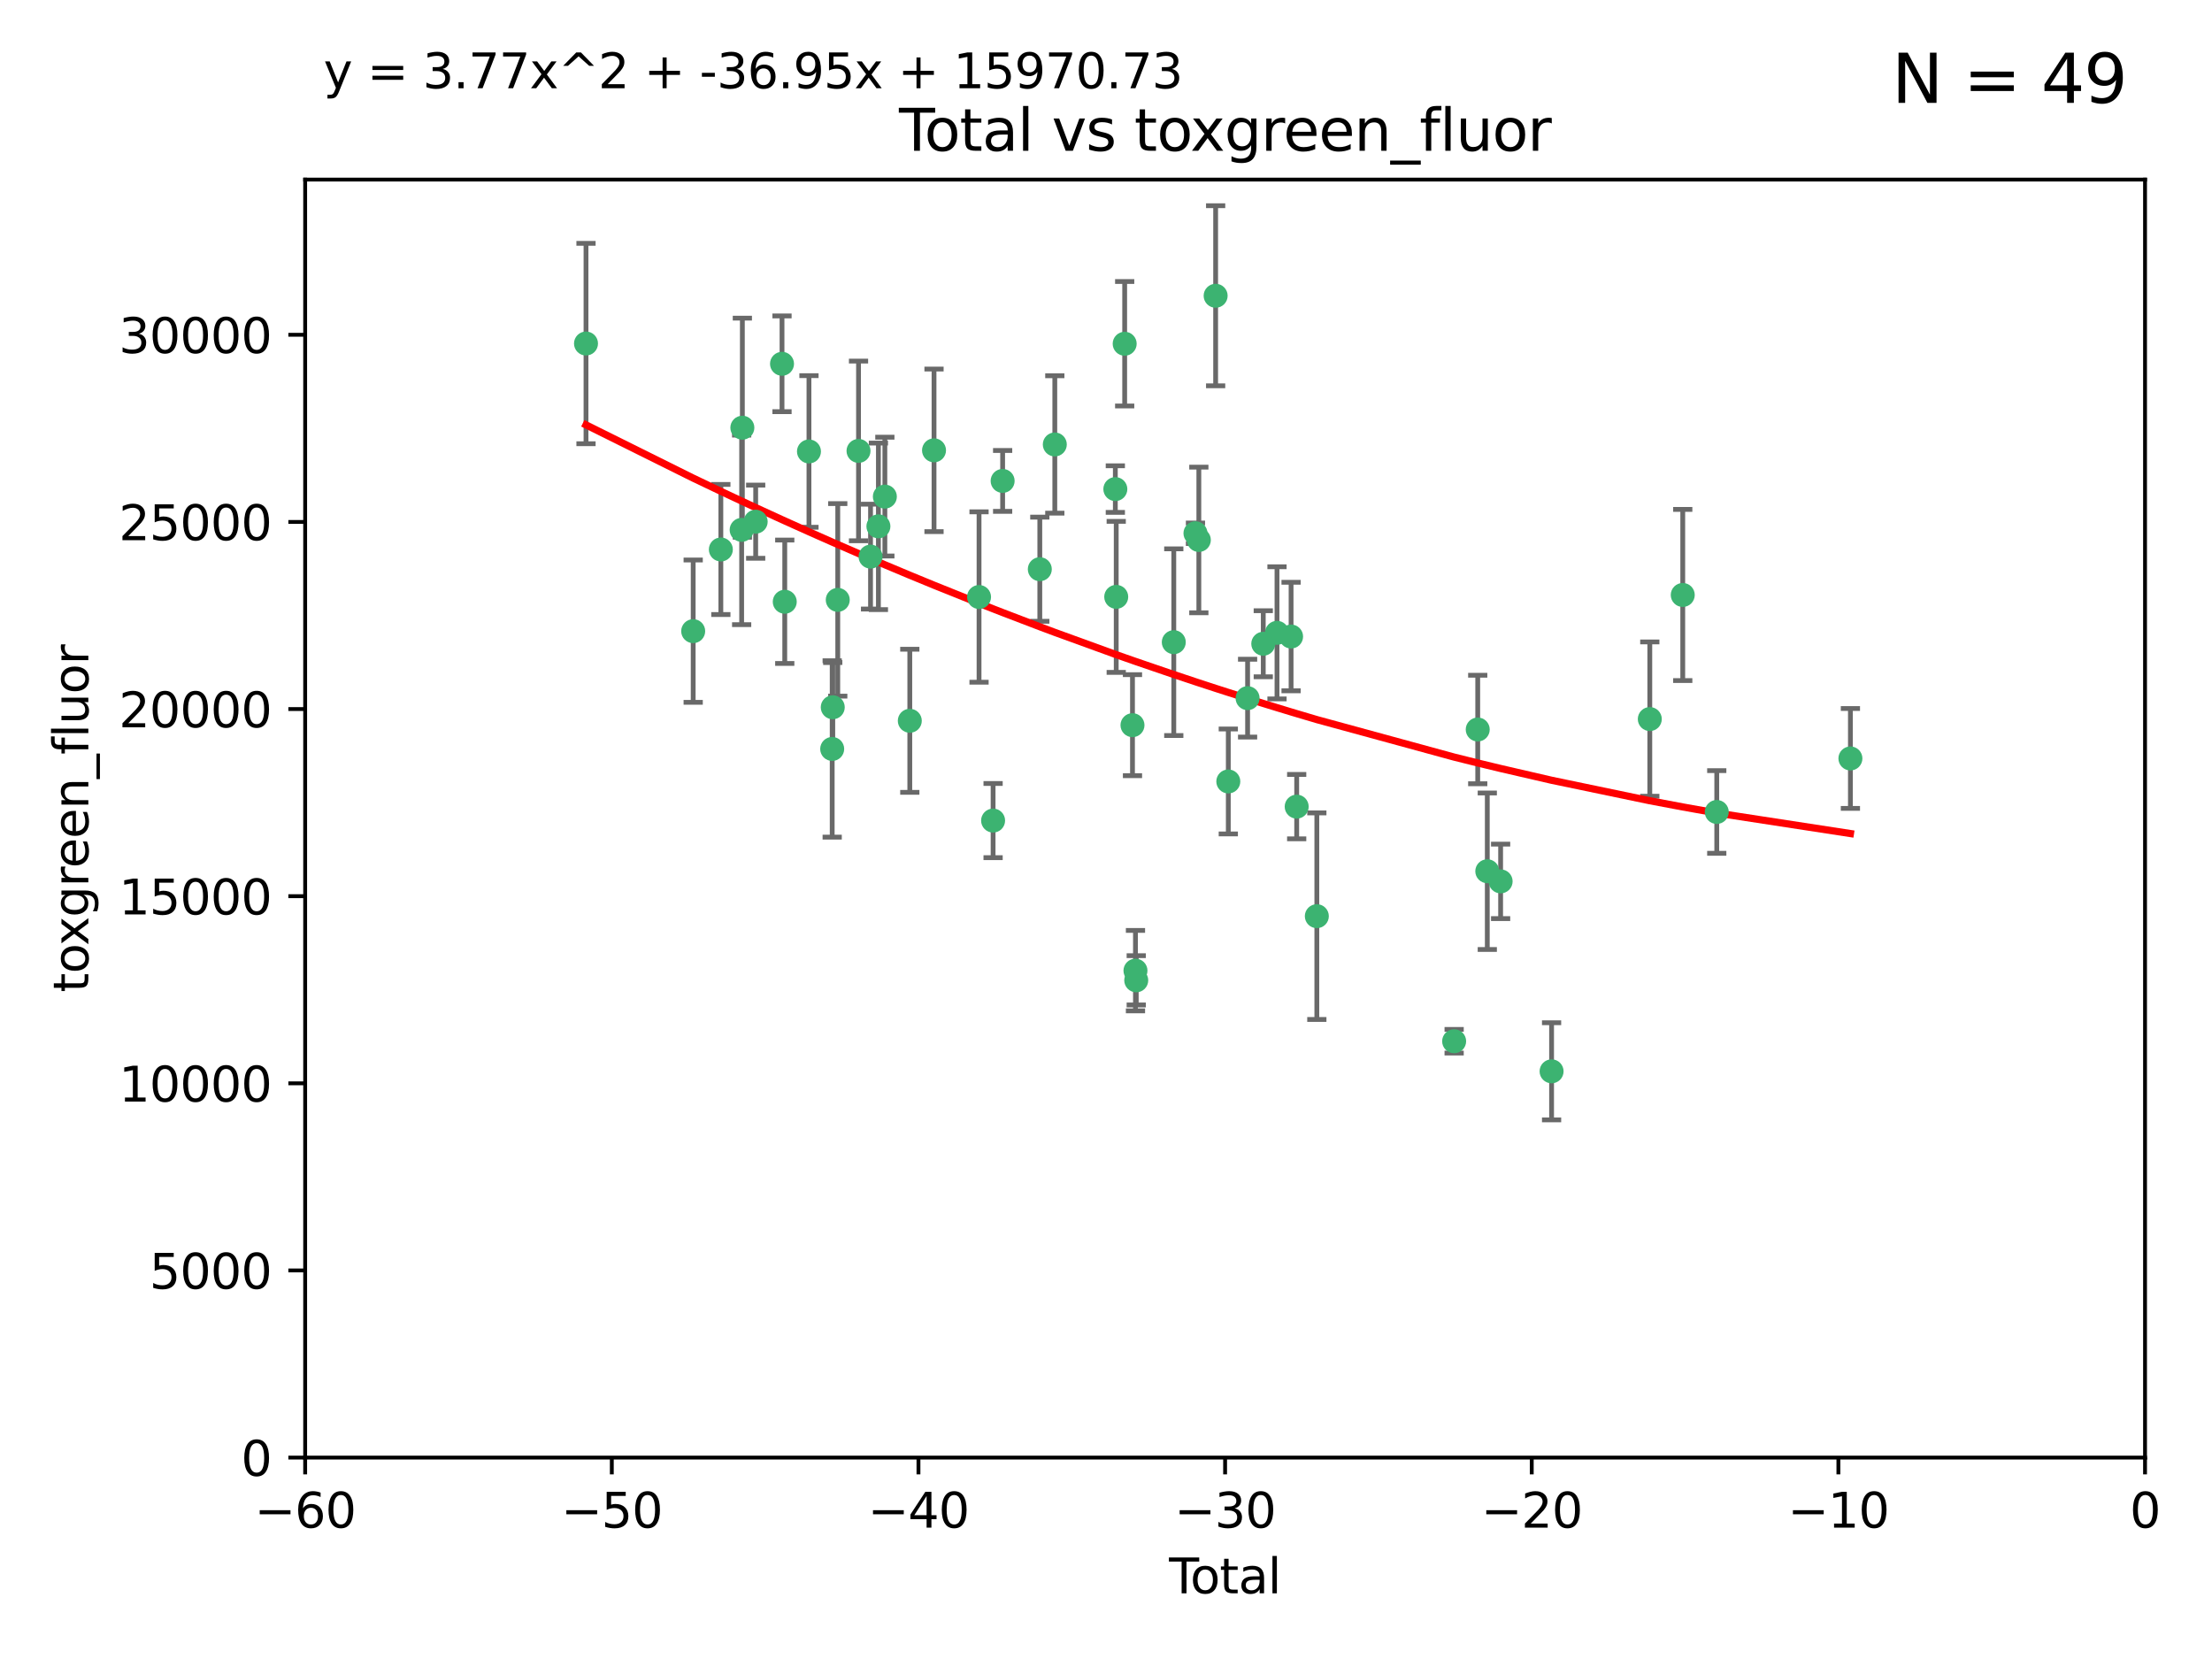 <?xml version="1.0" encoding="utf-8" standalone="no"?>
<!DOCTYPE svg PUBLIC "-//W3C//DTD SVG 1.1//EN"
  "http://www.w3.org/Graphics/SVG/1.1/DTD/svg11.dtd">
<svg xmlns:xlink="http://www.w3.org/1999/xlink" width="460.8pt" height="345.6pt" viewBox="0 0 460.8 345.6" xmlns="http://www.w3.org/2000/svg" version="1.1">
 <defs>
  <style type="text/css">*{stroke-linejoin: round; stroke-linecap: butt}</style>
 </defs>
 <g id="figure_1">
  <g id="patch_1">
   <path d="M 0 345.6 
L 460.8 345.6 
L 460.8 0 
L 0 0 
z
" style="fill: #ffffff"/>
  </g>
  <g id="axes_1">
   <g id="patch_2">
    <path d="M 63.571 303.64 
L 446.85 303.64 
L 446.85 37.411 
L 63.571 37.411 
z
" style="fill: #ffffff"/>
   </g>
   <g id="PathCollection_1">
    <defs>
     <path id="m8ddc0176e5" d="M 0 1.118 
C 0.297 1.118 0.581 1 0.791 0.791 
C 1 0.581 1.118 0.297 1.118 0 
C 1.118 -0.297 1 -0.581 0.791 -0.791 
C 0.581 -1 0.297 -1.118 0 -1.118 
C -0.297 -1.118 -0.581 -1 -0.791 -0.791 
C -1 -0.581 -1.118 -0.297 -1.118 0 
C -1.118 0.297 -1 0.581 -0.791 0.791 
C -0.581 1 -0.297 1.118 0 1.118 
z
" style="stroke: #3cb371"/>
    </defs>
    <g clip-path="url(#p7d14b848dc)">
     <use xlink:href="#m8ddc0176e5" x="122.075" y="71.562" style="fill: #3cb371; stroke: #3cb371"/>
     <use xlink:href="#m8ddc0176e5" x="144.404" y="131.48" style="fill: #3cb371; stroke: #3cb371"/>
     <use xlink:href="#m8ddc0176e5" x="150.166" y="114.467" style="fill: #3cb371; stroke: #3cb371"/>
     <use xlink:href="#m8ddc0176e5" x="154.499" y="110.38" style="fill: #3cb371; stroke: #3cb371"/>
     <use xlink:href="#m8ddc0176e5" x="154.646" y="89.097" style="fill: #3cb371; stroke: #3cb371"/>
     <use xlink:href="#m8ddc0176e5" x="157.422" y="108.676" style="fill: #3cb371; stroke: #3cb371"/>
     <use xlink:href="#m8ddc0176e5" x="162.908" y="75.786" style="fill: #3cb371; stroke: #3cb371"/>
     <use xlink:href="#m8ddc0176e5" x="163.479" y="125.356" style="fill: #3cb371; stroke: #3cb371"/>
     <use xlink:href="#m8ddc0176e5" x="168.522" y="94.046" style="fill: #3cb371; stroke: #3cb371"/>
     <use xlink:href="#m8ddc0176e5" x="173.36" y="156.019" style="fill: #3cb371; stroke: #3cb371"/>
     <use xlink:href="#m8ddc0176e5" x="173.478" y="147.335" style="fill: #3cb371; stroke: #3cb371"/>
     <use xlink:href="#m8ddc0176e5" x="174.52" y="124.965" style="fill: #3cb371; stroke: #3cb371"/>
     <use xlink:href="#m8ddc0176e5" x="178.846" y="93.933" style="fill: #3cb371; stroke: #3cb371"/>
     <use xlink:href="#m8ddc0176e5" x="181.35" y="115.953" style="fill: #3cb371; stroke: #3cb371"/>
     <use xlink:href="#m8ddc0176e5" x="182.989" y="109.646" style="fill: #3cb371; stroke: #3cb371"/>
     <use xlink:href="#m8ddc0176e5" x="184.332" y="103.453" style="fill: #3cb371; stroke: #3cb371"/>
     <use xlink:href="#m8ddc0176e5" x="189.528" y="150.153" style="fill: #3cb371; stroke: #3cb371"/>
     <use xlink:href="#m8ddc0176e5" x="194.574" y="93.812" style="fill: #3cb371; stroke: #3cb371"/>
     <use xlink:href="#m8ddc0176e5" x="203.952" y="124.367" style="fill: #3cb371; stroke: #3cb371"/>
     <use xlink:href="#m8ddc0176e5" x="206.88" y="170.94" style="fill: #3cb371; stroke: #3cb371"/>
     <use xlink:href="#m8ddc0176e5" x="208.867" y="100.184" style="fill: #3cb371; stroke: #3cb371"/>
     <use xlink:href="#m8ddc0176e5" x="216.611" y="118.577" style="fill: #3cb371; stroke: #3cb371"/>
     <use xlink:href="#m8ddc0176e5" x="219.736" y="92.588" style="fill: #3cb371; stroke: #3cb371"/>
     <use xlink:href="#m8ddc0176e5" x="232.345" y="101.886" style="fill: #3cb371; stroke: #3cb371"/>
     <use xlink:href="#m8ddc0176e5" x="232.53" y="124.337" style="fill: #3cb371; stroke: #3cb371"/>
     <use xlink:href="#m8ddc0176e5" x="234.291" y="71.61" style="fill: #3cb371; stroke: #3cb371"/>
     <use xlink:href="#m8ddc0176e5" x="235.917" y="151.067" style="fill: #3cb371; stroke: #3cb371"/>
     <use xlink:href="#m8ddc0176e5" x="236.539" y="202.203" style="fill: #3cb371; stroke: #3cb371"/>
     <use xlink:href="#m8ddc0176e5" x="236.699" y="204.22" style="fill: #3cb371; stroke: #3cb371"/>
     <use xlink:href="#m8ddc0176e5" x="244.521" y="133.776" style="fill: #3cb371; stroke: #3cb371"/>
     <use xlink:href="#m8ddc0176e5" x="249.037" y="111.087" style="fill: #3cb371; stroke: #3cb371"/>
     <use xlink:href="#m8ddc0176e5" x="249.741" y="112.487" style="fill: #3cb371; stroke: #3cb371"/>
     <use xlink:href="#m8ddc0176e5" x="253.24" y="61.614" style="fill: #3cb371; stroke: #3cb371"/>
     <use xlink:href="#m8ddc0176e5" x="255.878" y="162.792" style="fill: #3cb371; stroke: #3cb371"/>
     <use xlink:href="#m8ddc0176e5" x="259.897" y="145.439" style="fill: #3cb371; stroke: #3cb371"/>
     <use xlink:href="#m8ddc0176e5" x="263.163" y="134.104" style="fill: #3cb371; stroke: #3cb371"/>
     <use xlink:href="#m8ddc0176e5" x="266.022" y="131.829" style="fill: #3cb371; stroke: #3cb371"/>
     <use xlink:href="#m8ddc0176e5" x="268.956" y="132.603" style="fill: #3cb371; stroke: #3cb371"/>
     <use xlink:href="#m8ddc0176e5" x="270.123" y="168.036" style="fill: #3cb371; stroke: #3cb371"/>
     <use xlink:href="#m8ddc0176e5" x="274.32" y="190.856" style="fill: #3cb371; stroke: #3cb371"/>
     <use xlink:href="#m8ddc0176e5" x="302.924" y="216.908" style="fill: #3cb371; stroke: #3cb371"/>
     <use xlink:href="#m8ddc0176e5" x="307.838" y="151.97" style="fill: #3cb371; stroke: #3cb371"/>
     <use xlink:href="#m8ddc0176e5" x="309.83" y="181.494" style="fill: #3cb371; stroke: #3cb371"/>
     <use xlink:href="#m8ddc0176e5" x="312.607" y="183.606" style="fill: #3cb371; stroke: #3cb371"/>
     <use xlink:href="#m8ddc0176e5" x="323.223" y="223.176" style="fill: #3cb371; stroke: #3cb371"/>
     <use xlink:href="#m8ddc0176e5" x="343.683" y="149.795" style="fill: #3cb371; stroke: #3cb371"/>
     <use xlink:href="#m8ddc0176e5" x="350.548" y="123.943" style="fill: #3cb371; stroke: #3cb371"/>
     <use xlink:href="#m8ddc0176e5" x="357.632" y="169.147" style="fill: #3cb371; stroke: #3cb371"/>
     <use xlink:href="#m8ddc0176e5" x="385.474" y="157.999" style="fill: #3cb371; stroke: #3cb371"/>
    </g>
   </g>
   <g id="matplotlib.axis_1">
    <g id="xtick_1">
     <g id="line2d_1">
      <defs>
       <path id="m83ed5ca1db" d="M 0 0 
L 0 3.5 
" style="stroke: #000000; stroke-width: 0.8"/>
      </defs>
      <g>
       <use xlink:href="#m83ed5ca1db" x="63.571" y="303.64" style="stroke: #000000; stroke-width: 0.8"/>
      </g>
     </g>
     <g id="text_1">
      <!-- −60 -->
      <g transform="translate(53.019 318.238)scale(0.1 -0.1)">
       <defs>
        <path id="DejaVuSans-2212" d="M 678 2272 
L 4684 2272 
L 4684 1741 
L 678 1741 
L 678 2272 
z
" transform="scale(0.016)"/>
        <path id="DejaVuSans-36" d="M 2113 2584 
Q 1688 2584 1439 2293 
Q 1191 2003 1191 1497 
Q 1191 994 1439 701 
Q 1688 409 2113 409 
Q 2538 409 2786 701 
Q 3034 994 3034 1497 
Q 3034 2003 2786 2293 
Q 2538 2584 2113 2584 
z
M 3366 4563 
L 3366 3988 
Q 3128 4100 2886 4159 
Q 2644 4219 2406 4219 
Q 1781 4219 1451 3797 
Q 1122 3375 1075 2522 
Q 1259 2794 1537 2939 
Q 1816 3084 2150 3084 
Q 2853 3084 3261 2657 
Q 3669 2231 3669 1497 
Q 3669 778 3244 343 
Q 2819 -91 2113 -91 
Q 1303 -91 875 529 
Q 447 1150 447 2328 
Q 447 3434 972 4092 
Q 1497 4750 2381 4750 
Q 2619 4750 2861 4703 
Q 3103 4656 3366 4563 
z
" transform="scale(0.016)"/>
        <path id="DejaVuSans-30" d="M 2034 4250 
Q 1547 4250 1301 3770 
Q 1056 3291 1056 2328 
Q 1056 1369 1301 889 
Q 1547 409 2034 409 
Q 2525 409 2770 889 
Q 3016 1369 3016 2328 
Q 3016 3291 2770 3770 
Q 2525 4250 2034 4250 
z
M 2034 4750 
Q 2819 4750 3233 4129 
Q 3647 3509 3647 2328 
Q 3647 1150 3233 529 
Q 2819 -91 2034 -91 
Q 1250 -91 836 529 
Q 422 1150 422 2328 
Q 422 3509 836 4129 
Q 1250 4750 2034 4750 
z
" transform="scale(0.016)"/>
       </defs>
       <use xlink:href="#DejaVuSans-2212"/>
       <use xlink:href="#DejaVuSans-36" x="83.789"/>
       <use xlink:href="#DejaVuSans-30" x="147.412"/>
      </g>
     </g>
    </g>
    <g id="xtick_2">
     <g id="line2d_2">
      <g>
       <use xlink:href="#m83ed5ca1db" x="127.451" y="303.64" style="stroke: #000000; stroke-width: 0.8"/>
      </g>
     </g>
     <g id="text_2">
      <!-- −50 -->
      <g transform="translate(116.899 318.238)scale(0.1 -0.1)">
       <defs>
        <path id="DejaVuSans-35" d="M 691 4666 
L 3169 4666 
L 3169 4134 
L 1269 4134 
L 1269 2991 
Q 1406 3038 1543 3061 
Q 1681 3084 1819 3084 
Q 2600 3084 3056 2656 
Q 3513 2228 3513 1497 
Q 3513 744 3044 326 
Q 2575 -91 1722 -91 
Q 1428 -91 1123 -41 
Q 819 9 494 109 
L 494 744 
Q 775 591 1075 516 
Q 1375 441 1709 441 
Q 2250 441 2565 725 
Q 2881 1009 2881 1497 
Q 2881 1984 2565 2268 
Q 2250 2553 1709 2553 
Q 1456 2553 1204 2497 
Q 953 2441 691 2322 
L 691 4666 
z
" transform="scale(0.016)"/>
       </defs>
       <use xlink:href="#DejaVuSans-2212"/>
       <use xlink:href="#DejaVuSans-35" x="83.789"/>
       <use xlink:href="#DejaVuSans-30" x="147.412"/>
      </g>
     </g>
    </g>
    <g id="xtick_3">
     <g id="line2d_3">
      <g>
       <use xlink:href="#m83ed5ca1db" x="191.331" y="303.64" style="stroke: #000000; stroke-width: 0.8"/>
      </g>
     </g>
     <g id="text_3">
      <!-- −40 -->
      <g transform="translate(180.778 318.238)scale(0.1 -0.1)">
       <defs>
        <path id="DejaVuSans-34" d="M 2419 4116 
L 825 1625 
L 2419 1625 
L 2419 4116 
z
M 2253 4666 
L 3047 4666 
L 3047 1625 
L 3713 1625 
L 3713 1100 
L 3047 1100 
L 3047 0 
L 2419 0 
L 2419 1100 
L 313 1100 
L 313 1709 
L 2253 4666 
z
" transform="scale(0.016)"/>
       </defs>
       <use xlink:href="#DejaVuSans-2212"/>
       <use xlink:href="#DejaVuSans-34" x="83.789"/>
       <use xlink:href="#DejaVuSans-30" x="147.412"/>
      </g>
     </g>
    </g>
    <g id="xtick_4">
     <g id="line2d_4">
      <g>
       <use xlink:href="#m83ed5ca1db" x="255.211" y="303.64" style="stroke: #000000; stroke-width: 0.8"/>
      </g>
     </g>
     <g id="text_4">
      <!-- −30 -->
      <g transform="translate(244.658 318.238)scale(0.1 -0.1)">
       <defs>
        <path id="DejaVuSans-33" d="M 2597 2516 
Q 3050 2419 3304 2112 
Q 3559 1806 3559 1356 
Q 3559 666 3084 287 
Q 2609 -91 1734 -91 
Q 1441 -91 1130 -33 
Q 819 25 488 141 
L 488 750 
Q 750 597 1062 519 
Q 1375 441 1716 441 
Q 2309 441 2620 675 
Q 2931 909 2931 1356 
Q 2931 1769 2642 2001 
Q 2353 2234 1838 2234 
L 1294 2234 
L 1294 2753 
L 1863 2753 
Q 2328 2753 2575 2939 
Q 2822 3125 2822 3475 
Q 2822 3834 2567 4026 
Q 2313 4219 1838 4219 
Q 1578 4219 1281 4162 
Q 984 4106 628 3988 
L 628 4550 
Q 988 4650 1302 4700 
Q 1616 4750 1894 4750 
Q 2613 4750 3031 4423 
Q 3450 4097 3450 3541 
Q 3450 3153 3228 2886 
Q 3006 2619 2597 2516 
z
" transform="scale(0.016)"/>
       </defs>
       <use xlink:href="#DejaVuSans-2212"/>
       <use xlink:href="#DejaVuSans-33" x="83.789"/>
       <use xlink:href="#DejaVuSans-30" x="147.412"/>
      </g>
     </g>
    </g>
    <g id="xtick_5">
     <g id="line2d_5">
      <g>
       <use xlink:href="#m83ed5ca1db" x="319.09" y="303.64" style="stroke: #000000; stroke-width: 0.8"/>
      </g>
     </g>
     <g id="text_5">
      <!-- −20 -->
      <g transform="translate(308.538 318.238)scale(0.1 -0.1)">
       <defs>
        <path id="DejaVuSans-32" d="M 1228 531 
L 3431 531 
L 3431 0 
L 469 0 
L 469 531 
Q 828 903 1448 1529 
Q 2069 2156 2228 2338 
Q 2531 2678 2651 2914 
Q 2772 3150 2772 3378 
Q 2772 3750 2511 3984 
Q 2250 4219 1831 4219 
Q 1534 4219 1204 4116 
Q 875 4013 500 3803 
L 500 4441 
Q 881 4594 1212 4672 
Q 1544 4750 1819 4750 
Q 2544 4750 2975 4387 
Q 3406 4025 3406 3419 
Q 3406 3131 3298 2873 
Q 3191 2616 2906 2266 
Q 2828 2175 2409 1742 
Q 1991 1309 1228 531 
z
" transform="scale(0.016)"/>
       </defs>
       <use xlink:href="#DejaVuSans-2212"/>
       <use xlink:href="#DejaVuSans-32" x="83.789"/>
       <use xlink:href="#DejaVuSans-30" x="147.412"/>
      </g>
     </g>
    </g>
    <g id="xtick_6">
     <g id="line2d_6">
      <g>
       <use xlink:href="#m83ed5ca1db" x="382.97" y="303.64" style="stroke: #000000; stroke-width: 0.8"/>
      </g>
     </g>
     <g id="text_6">
      <!-- −10 -->
      <g transform="translate(372.418 318.238)scale(0.1 -0.1)">
       <defs>
        <path id="DejaVuSans-31" d="M 794 531 
L 1825 531 
L 1825 4091 
L 703 3866 
L 703 4441 
L 1819 4666 
L 2450 4666 
L 2450 531 
L 3481 531 
L 3481 0 
L 794 0 
L 794 531 
z
" transform="scale(0.016)"/>
       </defs>
       <use xlink:href="#DejaVuSans-2212"/>
       <use xlink:href="#DejaVuSans-31" x="83.789"/>
       <use xlink:href="#DejaVuSans-30" x="147.412"/>
      </g>
     </g>
    </g>
    <g id="xtick_7">
     <g id="line2d_7">
      <g>
       <use xlink:href="#m83ed5ca1db" x="446.85" y="303.64" style="stroke: #000000; stroke-width: 0.8"/>
      </g>
     </g>
     <g id="text_7">
      <!-- 0 -->
      <g transform="translate(443.669 318.238)scale(0.1 -0.1)">
       <use xlink:href="#DejaVuSans-30"/>
      </g>
     </g>
    </g>
    <g id="text_8">
     <!-- Total -->
     <g transform="translate(243.534 331.917)scale(0.1 -0.1)">
      <defs>
       <path id="DejaVuSans-54" d="M -19 4666 
L 3928 4666 
L 3928 4134 
L 2272 4134 
L 2272 0 
L 1638 0 
L 1638 4134 
L -19 4134 
L -19 4666 
z
" transform="scale(0.016)"/>
       <path id="DejaVuSans-6f" d="M 1959 3097 
Q 1497 3097 1228 2736 
Q 959 2375 959 1747 
Q 959 1119 1226 758 
Q 1494 397 1959 397 
Q 2419 397 2687 759 
Q 2956 1122 2956 1747 
Q 2956 2369 2687 2733 
Q 2419 3097 1959 3097 
z
M 1959 3584 
Q 2709 3584 3137 3096 
Q 3566 2609 3566 1747 
Q 3566 888 3137 398 
Q 2709 -91 1959 -91 
Q 1206 -91 779 398 
Q 353 888 353 1747 
Q 353 2609 779 3096 
Q 1206 3584 1959 3584 
z
" transform="scale(0.016)"/>
       <path id="DejaVuSans-74" d="M 1172 4494 
L 1172 3500 
L 2356 3500 
L 2356 3053 
L 1172 3053 
L 1172 1153 
Q 1172 725 1289 603 
Q 1406 481 1766 481 
L 2356 481 
L 2356 0 
L 1766 0 
Q 1100 0 847 248 
Q 594 497 594 1153 
L 594 3053 
L 172 3053 
L 172 3500 
L 594 3500 
L 594 4494 
L 1172 4494 
z
" transform="scale(0.016)"/>
       <path id="DejaVuSans-61" d="M 2194 1759 
Q 1497 1759 1228 1600 
Q 959 1441 959 1056 
Q 959 750 1161 570 
Q 1363 391 1709 391 
Q 2188 391 2477 730 
Q 2766 1069 2766 1631 
L 2766 1759 
L 2194 1759 
z
M 3341 1997 
L 3341 0 
L 2766 0 
L 2766 531 
Q 2569 213 2275 61 
Q 1981 -91 1556 -91 
Q 1019 -91 701 211 
Q 384 513 384 1019 
Q 384 1609 779 1909 
Q 1175 2209 1959 2209 
L 2766 2209 
L 2766 2266 
Q 2766 2663 2505 2880 
Q 2244 3097 1772 3097 
Q 1472 3097 1187 3025 
Q 903 2953 641 2809 
L 641 3341 
Q 956 3463 1253 3523 
Q 1550 3584 1831 3584 
Q 2591 3584 2966 3190 
Q 3341 2797 3341 1997 
z
" transform="scale(0.016)"/>
       <path id="DejaVuSans-6c" d="M 603 4863 
L 1178 4863 
L 1178 0 
L 603 0 
L 603 4863 
z
" transform="scale(0.016)"/>
      </defs>
      <use xlink:href="#DejaVuSans-54"/>
      <use xlink:href="#DejaVuSans-6f" x="44.084"/>
      <use xlink:href="#DejaVuSans-74" x="105.266"/>
      <use xlink:href="#DejaVuSans-61" x="144.475"/>
      <use xlink:href="#DejaVuSans-6c" x="205.754"/>
     </g>
    </g>
   </g>
   <g id="matplotlib.axis_2">
    <g id="ytick_1">
     <g id="line2d_8">
      <defs>
       <path id="m9dd259b859" d="M 0 0 
L -3.5 0 
" style="stroke: #000000; stroke-width: 0.8"/>
      </defs>
      <g>
       <use xlink:href="#m9dd259b859" x="63.571" y="303.64" style="stroke: #000000; stroke-width: 0.8"/>
      </g>
     </g>
     <g id="text_9">
      <!-- 0 -->
      <g transform="translate(50.209 307.439)scale(0.1 -0.1)">
       <use xlink:href="#DejaVuSans-30"/>
      </g>
     </g>
    </g>
    <g id="ytick_2">
     <g id="line2d_9">
      <g>
       <use xlink:href="#m9dd259b859" x="63.571" y="264.657" style="stroke: #000000; stroke-width: 0.8"/>
      </g>
     </g>
     <g id="text_10">
      <!-- 5000 -->
      <g transform="translate(31.121 268.457)scale(0.1 -0.1)">
       <use xlink:href="#DejaVuSans-35"/>
       <use xlink:href="#DejaVuSans-30" x="63.623"/>
       <use xlink:href="#DejaVuSans-30" x="127.246"/>
       <use xlink:href="#DejaVuSans-30" x="190.869"/>
      </g>
     </g>
    </g>
    <g id="ytick_3">
     <g id="line2d_10">
      <g>
       <use xlink:href="#m9dd259b859" x="63.571" y="225.675" style="stroke: #000000; stroke-width: 0.8"/>
      </g>
     </g>
     <g id="text_11">
      <!-- 10000 -->
      <g transform="translate(24.759 229.474)scale(0.1 -0.1)">
       <use xlink:href="#DejaVuSans-31"/>
       <use xlink:href="#DejaVuSans-30" x="63.623"/>
       <use xlink:href="#DejaVuSans-30" x="127.246"/>
       <use xlink:href="#DejaVuSans-30" x="190.869"/>
       <use xlink:href="#DejaVuSans-30" x="254.492"/>
      </g>
     </g>
    </g>
    <g id="ytick_4">
     <g id="line2d_11">
      <g>
       <use xlink:href="#m9dd259b859" x="63.571" y="186.692" style="stroke: #000000; stroke-width: 0.8"/>
      </g>
     </g>
     <g id="text_12">
      <!-- 15000 -->
      <g transform="translate(24.759 190.492)scale(0.1 -0.1)">
       <use xlink:href="#DejaVuSans-31"/>
       <use xlink:href="#DejaVuSans-35" x="63.623"/>
       <use xlink:href="#DejaVuSans-30" x="127.246"/>
       <use xlink:href="#DejaVuSans-30" x="190.869"/>
       <use xlink:href="#DejaVuSans-30" x="254.492"/>
      </g>
     </g>
    </g>
    <g id="ytick_5">
     <g id="line2d_12">
      <g>
       <use xlink:href="#m9dd259b859" x="63.571" y="147.71" style="stroke: #000000; stroke-width: 0.8"/>
      </g>
     </g>
     <g id="text_13">
      <!-- 20000 -->
      <g transform="translate(24.759 151.509)scale(0.1 -0.1)">
       <use xlink:href="#DejaVuSans-32"/>
       <use xlink:href="#DejaVuSans-30" x="63.623"/>
       <use xlink:href="#DejaVuSans-30" x="127.246"/>
       <use xlink:href="#DejaVuSans-30" x="190.869"/>
       <use xlink:href="#DejaVuSans-30" x="254.492"/>
      </g>
     </g>
    </g>
    <g id="ytick_6">
     <g id="line2d_13">
      <g>
       <use xlink:href="#m9dd259b859" x="63.571" y="108.727" style="stroke: #000000; stroke-width: 0.8"/>
      </g>
     </g>
     <g id="text_14">
      <!-- 25000 -->
      <g transform="translate(24.759 112.527)scale(0.1 -0.1)">
       <use xlink:href="#DejaVuSans-32"/>
       <use xlink:href="#DejaVuSans-35" x="63.623"/>
       <use xlink:href="#DejaVuSans-30" x="127.246"/>
       <use xlink:href="#DejaVuSans-30" x="190.869"/>
       <use xlink:href="#DejaVuSans-30" x="254.492"/>
      </g>
     </g>
    </g>
    <g id="ytick_7">
     <g id="line2d_14">
      <g>
       <use xlink:href="#m9dd259b859" x="63.571" y="69.745" style="stroke: #000000; stroke-width: 0.8"/>
      </g>
     </g>
     <g id="text_15">
      <!-- 30000 -->
      <g transform="translate(24.759 73.544)scale(0.1 -0.1)">
       <use xlink:href="#DejaVuSans-33"/>
       <use xlink:href="#DejaVuSans-30" x="63.623"/>
       <use xlink:href="#DejaVuSans-30" x="127.246"/>
       <use xlink:href="#DejaVuSans-30" x="190.869"/>
       <use xlink:href="#DejaVuSans-30" x="254.492"/>
      </g>
     </g>
    </g>
    <g id="text_16">
     <!-- toxgreen_fluor -->
     <g transform="translate(18.401 206.72)rotate(-90)scale(0.1 -0.1)">
      <defs>
       <path id="DejaVuSans-78" d="M 3513 3500 
L 2247 1797 
L 3578 0 
L 2900 0 
L 1881 1375 
L 863 0 
L 184 0 
L 1544 1831 
L 300 3500 
L 978 3500 
L 1906 2253 
L 2834 3500 
L 3513 3500 
z
" transform="scale(0.016)"/>
       <path id="DejaVuSans-67" d="M 2906 1791 
Q 2906 2416 2648 2759 
Q 2391 3103 1925 3103 
Q 1463 3103 1205 2759 
Q 947 2416 947 1791 
Q 947 1169 1205 825 
Q 1463 481 1925 481 
Q 2391 481 2648 825 
Q 2906 1169 2906 1791 
z
M 3481 434 
Q 3481 -459 3084 -895 
Q 2688 -1331 1869 -1331 
Q 1566 -1331 1297 -1286 
Q 1028 -1241 775 -1147 
L 775 -588 
Q 1028 -725 1275 -790 
Q 1522 -856 1778 -856 
Q 2344 -856 2625 -561 
Q 2906 -266 2906 331 
L 2906 616 
Q 2728 306 2450 153 
Q 2172 0 1784 0 
Q 1141 0 747 490 
Q 353 981 353 1791 
Q 353 2603 747 3093 
Q 1141 3584 1784 3584 
Q 2172 3584 2450 3431 
Q 2728 3278 2906 2969 
L 2906 3500 
L 3481 3500 
L 3481 434 
z
" transform="scale(0.016)"/>
       <path id="DejaVuSans-72" d="M 2631 2963 
Q 2534 3019 2420 3045 
Q 2306 3072 2169 3072 
Q 1681 3072 1420 2755 
Q 1159 2438 1159 1844 
L 1159 0 
L 581 0 
L 581 3500 
L 1159 3500 
L 1159 2956 
Q 1341 3275 1631 3429 
Q 1922 3584 2338 3584 
Q 2397 3584 2469 3576 
Q 2541 3569 2628 3553 
L 2631 2963 
z
" transform="scale(0.016)"/>
       <path id="DejaVuSans-65" d="M 3597 1894 
L 3597 1613 
L 953 1613 
Q 991 1019 1311 708 
Q 1631 397 2203 397 
Q 2534 397 2845 478 
Q 3156 559 3463 722 
L 3463 178 
Q 3153 47 2828 -22 
Q 2503 -91 2169 -91 
Q 1331 -91 842 396 
Q 353 884 353 1716 
Q 353 2575 817 3079 
Q 1281 3584 2069 3584 
Q 2775 3584 3186 3129 
Q 3597 2675 3597 1894 
z
M 3022 2063 
Q 3016 2534 2758 2815 
Q 2500 3097 2075 3097 
Q 1594 3097 1305 2825 
Q 1016 2553 972 2059 
L 3022 2063 
z
" transform="scale(0.016)"/>
       <path id="DejaVuSans-6e" d="M 3513 2113 
L 3513 0 
L 2938 0 
L 2938 2094 
Q 2938 2591 2744 2837 
Q 2550 3084 2163 3084 
Q 1697 3084 1428 2787 
Q 1159 2491 1159 1978 
L 1159 0 
L 581 0 
L 581 3500 
L 1159 3500 
L 1159 2956 
Q 1366 3272 1645 3428 
Q 1925 3584 2291 3584 
Q 2894 3584 3203 3211 
Q 3513 2838 3513 2113 
z
" transform="scale(0.016)"/>
       <path id="DejaVuSans-5f" d="M 3263 -1063 
L 3263 -1509 
L -63 -1509 
L -63 -1063 
L 3263 -1063 
z
" transform="scale(0.016)"/>
       <path id="DejaVuSans-66" d="M 2375 4863 
L 2375 4384 
L 1825 4384 
Q 1516 4384 1395 4259 
Q 1275 4134 1275 3809 
L 1275 3500 
L 2222 3500 
L 2222 3053 
L 1275 3053 
L 1275 0 
L 697 0 
L 697 3053 
L 147 3053 
L 147 3500 
L 697 3500 
L 697 3744 
Q 697 4328 969 4595 
Q 1241 4863 1831 4863 
L 2375 4863 
z
" transform="scale(0.016)"/>
       <path id="DejaVuSans-75" d="M 544 1381 
L 544 3500 
L 1119 3500 
L 1119 1403 
Q 1119 906 1312 657 
Q 1506 409 1894 409 
Q 2359 409 2629 706 
Q 2900 1003 2900 1516 
L 2900 3500 
L 3475 3500 
L 3475 0 
L 2900 0 
L 2900 538 
Q 2691 219 2414 64 
Q 2138 -91 1772 -91 
Q 1169 -91 856 284 
Q 544 659 544 1381 
z
M 1991 3584 
L 1991 3584 
z
" transform="scale(0.016)"/>
      </defs>
      <use xlink:href="#DejaVuSans-74"/>
      <use xlink:href="#DejaVuSans-6f" x="39.209"/>
      <use xlink:href="#DejaVuSans-78" x="97.266"/>
      <use xlink:href="#DejaVuSans-67" x="156.445"/>
      <use xlink:href="#DejaVuSans-72" x="219.922"/>
      <use xlink:href="#DejaVuSans-65" x="258.785"/>
      <use xlink:href="#DejaVuSans-65" x="320.309"/>
      <use xlink:href="#DejaVuSans-6e" x="381.832"/>
      <use xlink:href="#DejaVuSans-5f" x="445.211"/>
      <use xlink:href="#DejaVuSans-66" x="495.211"/>
      <use xlink:href="#DejaVuSans-6c" x="530.416"/>
      <use xlink:href="#DejaVuSans-75" x="558.199"/>
      <use xlink:href="#DejaVuSans-6f" x="621.578"/>
      <use xlink:href="#DejaVuSans-72" x="682.76"/>
     </g>
    </g>
   </g>
   <g id="LineCollection_1">
    <path d="M 122.075 92.434 
L 122.075 50.691 
" clip-path="url(#p7d14b848dc)" style="fill: none; stroke: #696969"/>
    <path d="M 144.404 146.307 
L 144.404 116.654 
" clip-path="url(#p7d14b848dc)" style="fill: none; stroke: #696969"/>
    <path d="M 150.166 128.017 
L 150.166 100.917 
" clip-path="url(#p7d14b848dc)" style="fill: none; stroke: #696969"/>
    <path d="M 154.499 130.124 
L 154.499 90.636 
" clip-path="url(#p7d14b848dc)" style="fill: none; stroke: #696969"/>
    <path d="M 154.646 111.917 
L 154.646 66.277 
" clip-path="url(#p7d14b848dc)" style="fill: none; stroke: #696969"/>
    <path d="M 157.422 116.296 
L 157.422 101.057 
" clip-path="url(#p7d14b848dc)" style="fill: none; stroke: #696969"/>
    <path d="M 162.908 85.756 
L 162.908 65.815 
" clip-path="url(#p7d14b848dc)" style="fill: none; stroke: #696969"/>
    <path d="M 163.479 138.211 
L 163.479 112.501 
" clip-path="url(#p7d14b848dc)" style="fill: none; stroke: #696969"/>
    <path d="M 168.522 109.836 
L 168.522 78.257 
" clip-path="url(#p7d14b848dc)" style="fill: none; stroke: #696969"/>
    <path d="M 173.36 174.39 
L 173.36 137.647 
" clip-path="url(#p7d14b848dc)" style="fill: none; stroke: #696969"/>
    <path d="M 173.478 156.65 
L 173.478 138.02 
" clip-path="url(#p7d14b848dc)" style="fill: none; stroke: #696969"/>
    <path d="M 174.52 145.018 
L 174.52 104.912 
" clip-path="url(#p7d14b848dc)" style="fill: none; stroke: #696969"/>
    <path d="M 178.846 112.649 
L 178.846 75.218 
" clip-path="url(#p7d14b848dc)" style="fill: none; stroke: #696969"/>
    <path d="M 181.35 126.872 
L 181.35 105.035 
" clip-path="url(#p7d14b848dc)" style="fill: none; stroke: #696969"/>
    <path d="M 182.989 126.988 
L 182.989 92.305 
" clip-path="url(#p7d14b848dc)" style="fill: none; stroke: #696969"/>
    <path d="M 184.332 115.826 
L 184.332 91.08 
" clip-path="url(#p7d14b848dc)" style="fill: none; stroke: #696969"/>
    <path d="M 189.528 165.057 
L 189.528 135.25 
" clip-path="url(#p7d14b848dc)" style="fill: none; stroke: #696969"/>
    <path d="M 194.574 110.745 
L 194.574 76.878 
" clip-path="url(#p7d14b848dc)" style="fill: none; stroke: #696969"/>
    <path d="M 203.952 142.114 
L 203.952 106.621 
" clip-path="url(#p7d14b848dc)" style="fill: none; stroke: #696969"/>
    <path d="M 206.88 178.667 
L 206.88 163.212 
" clip-path="url(#p7d14b848dc)" style="fill: none; stroke: #696969"/>
    <path d="M 208.867 106.525 
L 208.867 93.844 
" clip-path="url(#p7d14b848dc)" style="fill: none; stroke: #696969"/>
    <path d="M 216.611 129.424 
L 216.611 107.731 
" clip-path="url(#p7d14b848dc)" style="fill: none; stroke: #696969"/>
    <path d="M 219.736 106.902 
L 219.736 78.274 
" clip-path="url(#p7d14b848dc)" style="fill: none; stroke: #696969"/>
    <path d="M 232.345 106.741 
L 232.345 97.032 
" clip-path="url(#p7d14b848dc)" style="fill: none; stroke: #696969"/>
    <path d="M 232.53 140.07 
L 232.53 108.604 
" clip-path="url(#p7d14b848dc)" style="fill: none; stroke: #696969"/>
    <path d="M 234.291 84.576 
L 234.291 58.645 
" clip-path="url(#p7d14b848dc)" style="fill: none; stroke: #696969"/>
    <path d="M 235.917 161.588 
L 235.917 140.547 
" clip-path="url(#p7d14b848dc)" style="fill: none; stroke: #696969"/>
    <path d="M 236.539 210.579 
L 236.539 193.826 
" clip-path="url(#p7d14b848dc)" style="fill: none; stroke: #696969"/>
    <path d="M 236.699 209.352 
L 236.699 199.087 
" clip-path="url(#p7d14b848dc)" style="fill: none; stroke: #696969"/>
    <path d="M 244.521 153.222 
L 244.521 114.33 
" clip-path="url(#p7d14b848dc)" style="fill: none; stroke: #696969"/>
    <path d="M 249.037 113.226 
L 249.037 108.949 
" clip-path="url(#p7d14b848dc)" style="fill: none; stroke: #696969"/>
    <path d="M 249.741 127.655 
L 249.741 97.319 
" clip-path="url(#p7d14b848dc)" style="fill: none; stroke: #696969"/>
    <path d="M 253.24 80.373 
L 253.24 42.855 
" clip-path="url(#p7d14b848dc)" style="fill: none; stroke: #696969"/>
    <path d="M 255.878 173.718 
L 255.878 151.865 
" clip-path="url(#p7d14b848dc)" style="fill: none; stroke: #696969"/>
    <path d="M 259.897 153.546 
L 259.897 137.331 
" clip-path="url(#p7d14b848dc)" style="fill: none; stroke: #696969"/>
    <path d="M 263.163 140.983 
L 263.163 127.226 
" clip-path="url(#p7d14b848dc)" style="fill: none; stroke: #696969"/>
    <path d="M 266.022 145.591 
L 266.022 118.067 
" clip-path="url(#p7d14b848dc)" style="fill: none; stroke: #696969"/>
    <path d="M 268.956 143.904 
L 268.956 121.303 
" clip-path="url(#p7d14b848dc)" style="fill: none; stroke: #696969"/>
    <path d="M 270.123 174.742 
L 270.123 161.329 
" clip-path="url(#p7d14b848dc)" style="fill: none; stroke: #696969"/>
    <path d="M 274.32 212.373 
L 274.32 169.339 
" clip-path="url(#p7d14b848dc)" style="fill: none; stroke: #696969"/>
    <path d="M 302.924 219.374 
L 302.924 214.442 
" clip-path="url(#p7d14b848dc)" style="fill: none; stroke: #696969"/>
    <path d="M 307.838 163.271 
L 307.838 140.669 
" clip-path="url(#p7d14b848dc)" style="fill: none; stroke: #696969"/>
    <path d="M 309.83 197.796 
L 309.83 165.192 
" clip-path="url(#p7d14b848dc)" style="fill: none; stroke: #696969"/>
    <path d="M 312.607 191.362 
L 312.607 175.85 
" clip-path="url(#p7d14b848dc)" style="fill: none; stroke: #696969"/>
    <path d="M 323.223 233.292 
L 323.223 213.059 
" clip-path="url(#p7d14b848dc)" style="fill: none; stroke: #696969"/>
    <path d="M 343.683 165.867 
L 343.683 133.723 
" clip-path="url(#p7d14b848dc)" style="fill: none; stroke: #696969"/>
    <path d="M 350.548 141.769 
L 350.548 106.117 
" clip-path="url(#p7d14b848dc)" style="fill: none; stroke: #696969"/>
    <path d="M 357.632 177.757 
L 357.632 160.538 
" clip-path="url(#p7d14b848dc)" style="fill: none; stroke: #696969"/>
    <path d="M 385.474 168.403 
L 385.474 147.594 
" clip-path="url(#p7d14b848dc)" style="fill: none; stroke: #696969"/>
   </g>
   <g id="line2d_15">
    <defs>
     <path id="mdac32b7fec" d="M 2 0 
L -2 -0 
" style="stroke: #696969"/>
    </defs>
    <g clip-path="url(#p7d14b848dc)">
     <use xlink:href="#mdac32b7fec" x="122.075" y="92.434" style="fill: #696969; stroke: #696969"/>
     <use xlink:href="#mdac32b7fec" x="144.404" y="146.307" style="fill: #696969; stroke: #696969"/>
     <use xlink:href="#mdac32b7fec" x="150.166" y="128.017" style="fill: #696969; stroke: #696969"/>
     <use xlink:href="#mdac32b7fec" x="154.499" y="130.124" style="fill: #696969; stroke: #696969"/>
     <use xlink:href="#mdac32b7fec" x="154.646" y="111.917" style="fill: #696969; stroke: #696969"/>
     <use xlink:href="#mdac32b7fec" x="157.422" y="116.296" style="fill: #696969; stroke: #696969"/>
     <use xlink:href="#mdac32b7fec" x="162.908" y="85.756" style="fill: #696969; stroke: #696969"/>
     <use xlink:href="#mdac32b7fec" x="163.479" y="138.211" style="fill: #696969; stroke: #696969"/>
     <use xlink:href="#mdac32b7fec" x="168.522" y="109.836" style="fill: #696969; stroke: #696969"/>
     <use xlink:href="#mdac32b7fec" x="173.36" y="174.39" style="fill: #696969; stroke: #696969"/>
     <use xlink:href="#mdac32b7fec" x="173.478" y="156.65" style="fill: #696969; stroke: #696969"/>
     <use xlink:href="#mdac32b7fec" x="174.52" y="145.018" style="fill: #696969; stroke: #696969"/>
     <use xlink:href="#mdac32b7fec" x="178.846" y="112.649" style="fill: #696969; stroke: #696969"/>
     <use xlink:href="#mdac32b7fec" x="181.35" y="126.872" style="fill: #696969; stroke: #696969"/>
     <use xlink:href="#mdac32b7fec" x="182.989" y="126.988" style="fill: #696969; stroke: #696969"/>
     <use xlink:href="#mdac32b7fec" x="184.332" y="115.826" style="fill: #696969; stroke: #696969"/>
     <use xlink:href="#mdac32b7fec" x="189.528" y="165.057" style="fill: #696969; stroke: #696969"/>
     <use xlink:href="#mdac32b7fec" x="194.574" y="110.745" style="fill: #696969; stroke: #696969"/>
     <use xlink:href="#mdac32b7fec" x="203.952" y="142.114" style="fill: #696969; stroke: #696969"/>
     <use xlink:href="#mdac32b7fec" x="206.88" y="178.667" style="fill: #696969; stroke: #696969"/>
     <use xlink:href="#mdac32b7fec" x="208.867" y="106.525" style="fill: #696969; stroke: #696969"/>
     <use xlink:href="#mdac32b7fec" x="216.611" y="129.424" style="fill: #696969; stroke: #696969"/>
     <use xlink:href="#mdac32b7fec" x="219.736" y="106.902" style="fill: #696969; stroke: #696969"/>
     <use xlink:href="#mdac32b7fec" x="232.345" y="106.741" style="fill: #696969; stroke: #696969"/>
     <use xlink:href="#mdac32b7fec" x="232.53" y="140.07" style="fill: #696969; stroke: #696969"/>
     <use xlink:href="#mdac32b7fec" x="234.291" y="84.576" style="fill: #696969; stroke: #696969"/>
     <use xlink:href="#mdac32b7fec" x="235.917" y="161.588" style="fill: #696969; stroke: #696969"/>
     <use xlink:href="#mdac32b7fec" x="236.539" y="210.579" style="fill: #696969; stroke: #696969"/>
     <use xlink:href="#mdac32b7fec" x="236.699" y="209.352" style="fill: #696969; stroke: #696969"/>
     <use xlink:href="#mdac32b7fec" x="244.521" y="153.222" style="fill: #696969; stroke: #696969"/>
     <use xlink:href="#mdac32b7fec" x="249.037" y="113.226" style="fill: #696969; stroke: #696969"/>
     <use xlink:href="#mdac32b7fec" x="249.741" y="127.655" style="fill: #696969; stroke: #696969"/>
     <use xlink:href="#mdac32b7fec" x="253.24" y="80.373" style="fill: #696969; stroke: #696969"/>
     <use xlink:href="#mdac32b7fec" x="255.878" y="173.718" style="fill: #696969; stroke: #696969"/>
     <use xlink:href="#mdac32b7fec" x="259.897" y="153.546" style="fill: #696969; stroke: #696969"/>
     <use xlink:href="#mdac32b7fec" x="263.163" y="140.983" style="fill: #696969; stroke: #696969"/>
     <use xlink:href="#mdac32b7fec" x="266.022" y="145.591" style="fill: #696969; stroke: #696969"/>
     <use xlink:href="#mdac32b7fec" x="268.956" y="143.904" style="fill: #696969; stroke: #696969"/>
     <use xlink:href="#mdac32b7fec" x="270.123" y="174.742" style="fill: #696969; stroke: #696969"/>
     <use xlink:href="#mdac32b7fec" x="274.32" y="212.373" style="fill: #696969; stroke: #696969"/>
     <use xlink:href="#mdac32b7fec" x="302.924" y="219.374" style="fill: #696969; stroke: #696969"/>
     <use xlink:href="#mdac32b7fec" x="307.838" y="163.271" style="fill: #696969; stroke: #696969"/>
     <use xlink:href="#mdac32b7fec" x="309.83" y="197.796" style="fill: #696969; stroke: #696969"/>
     <use xlink:href="#mdac32b7fec" x="312.607" y="191.362" style="fill: #696969; stroke: #696969"/>
     <use xlink:href="#mdac32b7fec" x="323.223" y="233.292" style="fill: #696969; stroke: #696969"/>
     <use xlink:href="#mdac32b7fec" x="343.683" y="165.867" style="fill: #696969; stroke: #696969"/>
     <use xlink:href="#mdac32b7fec" x="350.548" y="141.769" style="fill: #696969; stroke: #696969"/>
     <use xlink:href="#mdac32b7fec" x="357.632" y="177.757" style="fill: #696969; stroke: #696969"/>
     <use xlink:href="#mdac32b7fec" x="385.474" y="168.403" style="fill: #696969; stroke: #696969"/>
    </g>
   </g>
   <g id="line2d_16">
    <g clip-path="url(#p7d14b848dc)">
     <use xlink:href="#mdac32b7fec" x="122.075" y="50.691" style="fill: #696969; stroke: #696969"/>
     <use xlink:href="#mdac32b7fec" x="144.404" y="116.654" style="fill: #696969; stroke: #696969"/>
     <use xlink:href="#mdac32b7fec" x="150.166" y="100.917" style="fill: #696969; stroke: #696969"/>
     <use xlink:href="#mdac32b7fec" x="154.499" y="90.636" style="fill: #696969; stroke: #696969"/>
     <use xlink:href="#mdac32b7fec" x="154.646" y="66.277" style="fill: #696969; stroke: #696969"/>
     <use xlink:href="#mdac32b7fec" x="157.422" y="101.057" style="fill: #696969; stroke: #696969"/>
     <use xlink:href="#mdac32b7fec" x="162.908" y="65.815" style="fill: #696969; stroke: #696969"/>
     <use xlink:href="#mdac32b7fec" x="163.479" y="112.501" style="fill: #696969; stroke: #696969"/>
     <use xlink:href="#mdac32b7fec" x="168.522" y="78.257" style="fill: #696969; stroke: #696969"/>
     <use xlink:href="#mdac32b7fec" x="173.36" y="137.647" style="fill: #696969; stroke: #696969"/>
     <use xlink:href="#mdac32b7fec" x="173.478" y="138.02" style="fill: #696969; stroke: #696969"/>
     <use xlink:href="#mdac32b7fec" x="174.52" y="104.912" style="fill: #696969; stroke: #696969"/>
     <use xlink:href="#mdac32b7fec" x="178.846" y="75.218" style="fill: #696969; stroke: #696969"/>
     <use xlink:href="#mdac32b7fec" x="181.35" y="105.035" style="fill: #696969; stroke: #696969"/>
     <use xlink:href="#mdac32b7fec" x="182.989" y="92.305" style="fill: #696969; stroke: #696969"/>
     <use xlink:href="#mdac32b7fec" x="184.332" y="91.08" style="fill: #696969; stroke: #696969"/>
     <use xlink:href="#mdac32b7fec" x="189.528" y="135.25" style="fill: #696969; stroke: #696969"/>
     <use xlink:href="#mdac32b7fec" x="194.574" y="76.878" style="fill: #696969; stroke: #696969"/>
     <use xlink:href="#mdac32b7fec" x="203.952" y="106.621" style="fill: #696969; stroke: #696969"/>
     <use xlink:href="#mdac32b7fec" x="206.88" y="163.212" style="fill: #696969; stroke: #696969"/>
     <use xlink:href="#mdac32b7fec" x="208.867" y="93.844" style="fill: #696969; stroke: #696969"/>
     <use xlink:href="#mdac32b7fec" x="216.611" y="107.731" style="fill: #696969; stroke: #696969"/>
     <use xlink:href="#mdac32b7fec" x="219.736" y="78.274" style="fill: #696969; stroke: #696969"/>
     <use xlink:href="#mdac32b7fec" x="232.345" y="97.032" style="fill: #696969; stroke: #696969"/>
     <use xlink:href="#mdac32b7fec" x="232.53" y="108.604" style="fill: #696969; stroke: #696969"/>
     <use xlink:href="#mdac32b7fec" x="234.291" y="58.645" style="fill: #696969; stroke: #696969"/>
     <use xlink:href="#mdac32b7fec" x="235.917" y="140.547" style="fill: #696969; stroke: #696969"/>
     <use xlink:href="#mdac32b7fec" x="236.539" y="193.826" style="fill: #696969; stroke: #696969"/>
     <use xlink:href="#mdac32b7fec" x="236.699" y="199.087" style="fill: #696969; stroke: #696969"/>
     <use xlink:href="#mdac32b7fec" x="244.521" y="114.33" style="fill: #696969; stroke: #696969"/>
     <use xlink:href="#mdac32b7fec" x="249.037" y="108.949" style="fill: #696969; stroke: #696969"/>
     <use xlink:href="#mdac32b7fec" x="249.741" y="97.319" style="fill: #696969; stroke: #696969"/>
     <use xlink:href="#mdac32b7fec" x="253.24" y="42.855" style="fill: #696969; stroke: #696969"/>
     <use xlink:href="#mdac32b7fec" x="255.878" y="151.865" style="fill: #696969; stroke: #696969"/>
     <use xlink:href="#mdac32b7fec" x="259.897" y="137.331" style="fill: #696969; stroke: #696969"/>
     <use xlink:href="#mdac32b7fec" x="263.163" y="127.226" style="fill: #696969; stroke: #696969"/>
     <use xlink:href="#mdac32b7fec" x="266.022" y="118.067" style="fill: #696969; stroke: #696969"/>
     <use xlink:href="#mdac32b7fec" x="268.956" y="121.303" style="fill: #696969; stroke: #696969"/>
     <use xlink:href="#mdac32b7fec" x="270.123" y="161.329" style="fill: #696969; stroke: #696969"/>
     <use xlink:href="#mdac32b7fec" x="274.32" y="169.339" style="fill: #696969; stroke: #696969"/>
     <use xlink:href="#mdac32b7fec" x="302.924" y="214.442" style="fill: #696969; stroke: #696969"/>
     <use xlink:href="#mdac32b7fec" x="307.838" y="140.669" style="fill: #696969; stroke: #696969"/>
     <use xlink:href="#mdac32b7fec" x="309.83" y="165.192" style="fill: #696969; stroke: #696969"/>
     <use xlink:href="#mdac32b7fec" x="312.607" y="175.85" style="fill: #696969; stroke: #696969"/>
     <use xlink:href="#mdac32b7fec" x="323.223" y="213.059" style="fill: #696969; stroke: #696969"/>
     <use xlink:href="#mdac32b7fec" x="343.683" y="133.723" style="fill: #696969; stroke: #696969"/>
     <use xlink:href="#mdac32b7fec" x="350.548" y="106.117" style="fill: #696969; stroke: #696969"/>
     <use xlink:href="#mdac32b7fec" x="357.632" y="160.538" style="fill: #696969; stroke: #696969"/>
     <use xlink:href="#mdac32b7fec" x="385.474" y="147.594" style="fill: #696969; stroke: #696969"/>
    </g>
   </g>
   <g id="line2d_17">
    <path d="M 122.075 88.51 
L 144.404 99.604 
L 150.166 102.35 
L 154.499 104.383 
L 154.646 104.452 
L 157.422 105.74 
L 162.908 108.253 
L 163.479 108.512 
L 168.522 110.779 
L 173.36 112.92 
L 173.478 112.972 
L 174.52 113.429 
L 178.846 115.307 
L 181.35 116.382 
L 182.989 117.081 
L 184.332 117.651 
L 189.528 119.831 
L 194.574 121.91 
L 203.952 125.677 
L 206.88 126.828 
L 208.867 127.602 
L 216.611 130.562 
L 219.736 131.733 
L 232.345 136.312 
L 232.53 136.377 
L 234.291 136.998 
L 235.917 137.567 
L 236.539 137.784 
L 236.699 137.84 
L 244.521 140.516 
L 249.037 142.021 
L 249.741 142.253 
L 253.24 143.396 
L 255.878 144.245 
L 259.897 145.521 
L 263.163 146.54 
L 266.022 147.419 
L 268.956 148.31 
L 270.123 148.66 
L 274.32 149.905 
L 302.924 157.715 
L 307.838 158.938 
L 309.83 159.423 
L 312.607 160.091 
L 323.223 162.542 
L 343.683 166.806 
L 350.548 168.102 
L 357.632 169.368 
L 385.474 173.643 
" clip-path="url(#p7d14b848dc)" style="fill: none; stroke: #ff0000; stroke-width: 1.5; stroke-linecap: square"/>
   </g>
   <g id="line2d_18">
    <defs>
     <path id="mdfe8d5f3f9" d="M 0 2 
C 0.53 2 1.039 1.789 1.414 1.414 
C 1.789 1.039 2 0.53 2 0 
C 2 -0.53 1.789 -1.039 1.414 -1.414 
C 1.039 -1.789 0.53 -2 0 -2 
C -0.53 -2 -1.039 -1.789 -1.414 -1.414 
C -1.789 -1.039 -2 -0.53 -2 0 
C -2 0.53 -1.789 1.039 -1.414 1.414 
C -1.039 1.789 -0.53 2 0 2 
z
" style="stroke: #3cb371"/>
    </defs>
    <g clip-path="url(#p7d14b848dc)">
     <use xlink:href="#mdfe8d5f3f9" x="122.075" y="71.562" style="fill: #3cb371; stroke: #3cb371"/>
     <use xlink:href="#mdfe8d5f3f9" x="144.404" y="131.48" style="fill: #3cb371; stroke: #3cb371"/>
     <use xlink:href="#mdfe8d5f3f9" x="150.166" y="114.467" style="fill: #3cb371; stroke: #3cb371"/>
     <use xlink:href="#mdfe8d5f3f9" x="154.499" y="110.38" style="fill: #3cb371; stroke: #3cb371"/>
     <use xlink:href="#mdfe8d5f3f9" x="154.646" y="89.097" style="fill: #3cb371; stroke: #3cb371"/>
     <use xlink:href="#mdfe8d5f3f9" x="157.422" y="108.676" style="fill: #3cb371; stroke: #3cb371"/>
     <use xlink:href="#mdfe8d5f3f9" x="162.908" y="75.786" style="fill: #3cb371; stroke: #3cb371"/>
     <use xlink:href="#mdfe8d5f3f9" x="163.479" y="125.356" style="fill: #3cb371; stroke: #3cb371"/>
     <use xlink:href="#mdfe8d5f3f9" x="168.522" y="94.046" style="fill: #3cb371; stroke: #3cb371"/>
     <use xlink:href="#mdfe8d5f3f9" x="173.36" y="156.019" style="fill: #3cb371; stroke: #3cb371"/>
     <use xlink:href="#mdfe8d5f3f9" x="173.478" y="147.335" style="fill: #3cb371; stroke: #3cb371"/>
     <use xlink:href="#mdfe8d5f3f9" x="174.52" y="124.965" style="fill: #3cb371; stroke: #3cb371"/>
     <use xlink:href="#mdfe8d5f3f9" x="178.846" y="93.933" style="fill: #3cb371; stroke: #3cb371"/>
     <use xlink:href="#mdfe8d5f3f9" x="181.35" y="115.953" style="fill: #3cb371; stroke: #3cb371"/>
     <use xlink:href="#mdfe8d5f3f9" x="182.989" y="109.646" style="fill: #3cb371; stroke: #3cb371"/>
     <use xlink:href="#mdfe8d5f3f9" x="184.332" y="103.453" style="fill: #3cb371; stroke: #3cb371"/>
     <use xlink:href="#mdfe8d5f3f9" x="189.528" y="150.153" style="fill: #3cb371; stroke: #3cb371"/>
     <use xlink:href="#mdfe8d5f3f9" x="194.574" y="93.812" style="fill: #3cb371; stroke: #3cb371"/>
     <use xlink:href="#mdfe8d5f3f9" x="203.952" y="124.367" style="fill: #3cb371; stroke: #3cb371"/>
     <use xlink:href="#mdfe8d5f3f9" x="206.88" y="170.94" style="fill: #3cb371; stroke: #3cb371"/>
     <use xlink:href="#mdfe8d5f3f9" x="208.867" y="100.184" style="fill: #3cb371; stroke: #3cb371"/>
     <use xlink:href="#mdfe8d5f3f9" x="216.611" y="118.577" style="fill: #3cb371; stroke: #3cb371"/>
     <use xlink:href="#mdfe8d5f3f9" x="219.736" y="92.588" style="fill: #3cb371; stroke: #3cb371"/>
     <use xlink:href="#mdfe8d5f3f9" x="232.345" y="101.886" style="fill: #3cb371; stroke: #3cb371"/>
     <use xlink:href="#mdfe8d5f3f9" x="232.53" y="124.337" style="fill: #3cb371; stroke: #3cb371"/>
     <use xlink:href="#mdfe8d5f3f9" x="234.291" y="71.61" style="fill: #3cb371; stroke: #3cb371"/>
     <use xlink:href="#mdfe8d5f3f9" x="235.917" y="151.067" style="fill: #3cb371; stroke: #3cb371"/>
     <use xlink:href="#mdfe8d5f3f9" x="236.539" y="202.203" style="fill: #3cb371; stroke: #3cb371"/>
     <use xlink:href="#mdfe8d5f3f9" x="236.699" y="204.22" style="fill: #3cb371; stroke: #3cb371"/>
     <use xlink:href="#mdfe8d5f3f9" x="244.521" y="133.776" style="fill: #3cb371; stroke: #3cb371"/>
     <use xlink:href="#mdfe8d5f3f9" x="249.037" y="111.087" style="fill: #3cb371; stroke: #3cb371"/>
     <use xlink:href="#mdfe8d5f3f9" x="249.741" y="112.487" style="fill: #3cb371; stroke: #3cb371"/>
     <use xlink:href="#mdfe8d5f3f9" x="253.24" y="61.614" style="fill: #3cb371; stroke: #3cb371"/>
     <use xlink:href="#mdfe8d5f3f9" x="255.878" y="162.792" style="fill: #3cb371; stroke: #3cb371"/>
     <use xlink:href="#mdfe8d5f3f9" x="259.897" y="145.439" style="fill: #3cb371; stroke: #3cb371"/>
     <use xlink:href="#mdfe8d5f3f9" x="263.163" y="134.104" style="fill: #3cb371; stroke: #3cb371"/>
     <use xlink:href="#mdfe8d5f3f9" x="266.022" y="131.829" style="fill: #3cb371; stroke: #3cb371"/>
     <use xlink:href="#mdfe8d5f3f9" x="268.956" y="132.603" style="fill: #3cb371; stroke: #3cb371"/>
     <use xlink:href="#mdfe8d5f3f9" x="270.123" y="168.036" style="fill: #3cb371; stroke: #3cb371"/>
     <use xlink:href="#mdfe8d5f3f9" x="274.32" y="190.856" style="fill: #3cb371; stroke: #3cb371"/>
     <use xlink:href="#mdfe8d5f3f9" x="302.924" y="216.908" style="fill: #3cb371; stroke: #3cb371"/>
     <use xlink:href="#mdfe8d5f3f9" x="307.838" y="151.97" style="fill: #3cb371; stroke: #3cb371"/>
     <use xlink:href="#mdfe8d5f3f9" x="309.83" y="181.494" style="fill: #3cb371; stroke: #3cb371"/>
     <use xlink:href="#mdfe8d5f3f9" x="312.607" y="183.606" style="fill: #3cb371; stroke: #3cb371"/>
     <use xlink:href="#mdfe8d5f3f9" x="323.223" y="223.176" style="fill: #3cb371; stroke: #3cb371"/>
     <use xlink:href="#mdfe8d5f3f9" x="343.683" y="149.795" style="fill: #3cb371; stroke: #3cb371"/>
     <use xlink:href="#mdfe8d5f3f9" x="350.548" y="123.943" style="fill: #3cb371; stroke: #3cb371"/>
     <use xlink:href="#mdfe8d5f3f9" x="357.632" y="169.147" style="fill: #3cb371; stroke: #3cb371"/>
     <use xlink:href="#mdfe8d5f3f9" x="385.474" y="157.999" style="fill: #3cb371; stroke: #3cb371"/>
    </g>
   </g>
   <g id="patch_3">
    <path d="M 63.571 303.64 
L 63.571 37.411 
" style="fill: none; stroke: #000000; stroke-width: 0.8; stroke-linejoin: miter; stroke-linecap: square"/>
   </g>
   <g id="patch_4">
    <path d="M 446.85 303.64 
L 446.85 37.411 
" style="fill: none; stroke: #000000; stroke-width: 0.8; stroke-linejoin: miter; stroke-linecap: square"/>
   </g>
   <g id="patch_5">
    <path d="M 63.571 303.64 
L 446.85 303.64 
" style="fill: none; stroke: #000000; stroke-width: 0.8; stroke-linejoin: miter; stroke-linecap: square"/>
   </g>
   <g id="patch_6">
    <path d="M 63.571 37.411 
L 446.85 37.411 
" style="fill: none; stroke: #000000; stroke-width: 0.8; stroke-linejoin: miter; stroke-linecap: square"/>
   </g>
   <g id="text_17">
    <!-- N = 49 -->
    <g transform="translate(394.098 21.426)scale(0.14 -0.14)">
     <defs>
      <path id="DejaVuSans-4e" d="M 628 4666 
L 1478 4666 
L 3547 763 
L 3547 4666 
L 4159 4666 
L 4159 0 
L 3309 0 
L 1241 3903 
L 1241 0 
L 628 0 
L 628 4666 
z
" transform="scale(0.016)"/>
      <path id="DejaVuSans-20" transform="scale(0.016)"/>
      <path id="DejaVuSans-3d" d="M 678 2906 
L 4684 2906 
L 4684 2381 
L 678 2381 
L 678 2906 
z
M 678 1631 
L 4684 1631 
L 4684 1100 
L 678 1100 
L 678 1631 
z
" transform="scale(0.016)"/>
      <path id="DejaVuSans-39" d="M 703 97 
L 703 672 
Q 941 559 1184 500 
Q 1428 441 1663 441 
Q 2288 441 2617 861 
Q 2947 1281 2994 2138 
Q 2813 1869 2534 1725 
Q 2256 1581 1919 1581 
Q 1219 1581 811 2004 
Q 403 2428 403 3163 
Q 403 3881 828 4315 
Q 1253 4750 1959 4750 
Q 2769 4750 3195 4129 
Q 3622 3509 3622 2328 
Q 3622 1225 3098 567 
Q 2575 -91 1691 -91 
Q 1453 -91 1209 -44 
Q 966 3 703 97 
z
M 1959 2075 
Q 2384 2075 2632 2365 
Q 2881 2656 2881 3163 
Q 2881 3666 2632 3958 
Q 2384 4250 1959 4250 
Q 1534 4250 1286 3958 
Q 1038 3666 1038 3163 
Q 1038 2656 1286 2365 
Q 1534 2075 1959 2075 
z
" transform="scale(0.016)"/>
     </defs>
     <use xlink:href="#DejaVuSans-4e"/>
     <use xlink:href="#DejaVuSans-20" x="74.805"/>
     <use xlink:href="#DejaVuSans-3d" x="106.592"/>
     <use xlink:href="#DejaVuSans-20" x="190.381"/>
     <use xlink:href="#DejaVuSans-34" x="222.168"/>
     <use xlink:href="#DejaVuSans-39" x="285.791"/>
    </g>
   </g>
   <g id="text_18">
    <!-- y = 3.77x^2 + -36.95x + 15970.73 -->
    <g transform="translate(67.404 18.387)scale(0.1 -0.1)">
     <defs>
      <path id="DejaVuSans-79" d="M 2059 -325 
Q 1816 -950 1584 -1140 
Q 1353 -1331 966 -1331 
L 506 -1331 
L 506 -850 
L 844 -850 
Q 1081 -850 1212 -737 
Q 1344 -625 1503 -206 
L 1606 56 
L 191 3500 
L 800 3500 
L 1894 763 
L 2988 3500 
L 3597 3500 
L 2059 -325 
z
" transform="scale(0.016)"/>
      <path id="DejaVuSans-2e" d="M 684 794 
L 1344 794 
L 1344 0 
L 684 0 
L 684 794 
z
" transform="scale(0.016)"/>
      <path id="DejaVuSans-37" d="M 525 4666 
L 3525 4666 
L 3525 4397 
L 1831 0 
L 1172 0 
L 2766 4134 
L 525 4134 
L 525 4666 
z
" transform="scale(0.016)"/>
      <path id="DejaVuSans-5e" d="M 2988 4666 
L 4684 2925 
L 4056 2925 
L 2681 4159 
L 1306 2925 
L 678 2925 
L 2375 4666 
L 2988 4666 
z
" transform="scale(0.016)"/>
      <path id="DejaVuSans-2b" d="M 2944 4013 
L 2944 2272 
L 4684 2272 
L 4684 1741 
L 2944 1741 
L 2944 0 
L 2419 0 
L 2419 1741 
L 678 1741 
L 678 2272 
L 2419 2272 
L 2419 4013 
L 2944 4013 
z
" transform="scale(0.016)"/>
      <path id="DejaVuSans-2d" d="M 313 2009 
L 1997 2009 
L 1997 1497 
L 313 1497 
L 313 2009 
z
" transform="scale(0.016)"/>
     </defs>
     <use xlink:href="#DejaVuSans-79"/>
     <use xlink:href="#DejaVuSans-20" x="59.18"/>
     <use xlink:href="#DejaVuSans-3d" x="90.967"/>
     <use xlink:href="#DejaVuSans-20" x="174.756"/>
     <use xlink:href="#DejaVuSans-33" x="206.543"/>
     <use xlink:href="#DejaVuSans-2e" x="270.166"/>
     <use xlink:href="#DejaVuSans-37" x="301.953"/>
     <use xlink:href="#DejaVuSans-37" x="365.576"/>
     <use xlink:href="#DejaVuSans-78" x="429.199"/>
     <use xlink:href="#DejaVuSans-5e" x="488.379"/>
     <use xlink:href="#DejaVuSans-32" x="572.168"/>
     <use xlink:href="#DejaVuSans-20" x="635.791"/>
     <use xlink:href="#DejaVuSans-2b" x="667.578"/>
     <use xlink:href="#DejaVuSans-20" x="751.367"/>
     <use xlink:href="#DejaVuSans-2d" x="783.154"/>
     <use xlink:href="#DejaVuSans-33" x="819.238"/>
     <use xlink:href="#DejaVuSans-36" x="882.861"/>
     <use xlink:href="#DejaVuSans-2e" x="946.484"/>
     <use xlink:href="#DejaVuSans-39" x="978.271"/>
     <use xlink:href="#DejaVuSans-35" x="1041.895"/>
     <use xlink:href="#DejaVuSans-78" x="1105.518"/>
     <use xlink:href="#DejaVuSans-20" x="1164.697"/>
     <use xlink:href="#DejaVuSans-2b" x="1196.484"/>
     <use xlink:href="#DejaVuSans-20" x="1280.273"/>
     <use xlink:href="#DejaVuSans-31" x="1312.061"/>
     <use xlink:href="#DejaVuSans-35" x="1375.684"/>
     <use xlink:href="#DejaVuSans-39" x="1439.307"/>
     <use xlink:href="#DejaVuSans-37" x="1502.93"/>
     <use xlink:href="#DejaVuSans-30" x="1566.553"/>
     <use xlink:href="#DejaVuSans-2e" x="1630.176"/>
     <use xlink:href="#DejaVuSans-37" x="1661.963"/>
     <use xlink:href="#DejaVuSans-33" x="1725.586"/>
    </g>
   </g>
   <g id="text_19">
    <!-- Total vs toxgreen_fluor -->
    <g transform="translate(187.275 31.411)scale(0.12 -0.12)">
     <defs>
      <path id="DejaVuSans-76" d="M 191 3500 
L 800 3500 
L 1894 563 
L 2988 3500 
L 3597 3500 
L 2284 0 
L 1503 0 
L 191 3500 
z
" transform="scale(0.016)"/>
      <path id="DejaVuSans-73" d="M 2834 3397 
L 2834 2853 
Q 2591 2978 2328 3040 
Q 2066 3103 1784 3103 
Q 1356 3103 1142 2972 
Q 928 2841 928 2578 
Q 928 2378 1081 2264 
Q 1234 2150 1697 2047 
L 1894 2003 
Q 2506 1872 2764 1633 
Q 3022 1394 3022 966 
Q 3022 478 2636 193 
Q 2250 -91 1575 -91 
Q 1294 -91 989 -36 
Q 684 19 347 128 
L 347 722 
Q 666 556 975 473 
Q 1284 391 1588 391 
Q 1994 391 2212 530 
Q 2431 669 2431 922 
Q 2431 1156 2273 1281 
Q 2116 1406 1581 1522 
L 1381 1569 
Q 847 1681 609 1914 
Q 372 2147 372 2553 
Q 372 3047 722 3315 
Q 1072 3584 1716 3584 
Q 2034 3584 2315 3537 
Q 2597 3491 2834 3397 
z
" transform="scale(0.016)"/>
     </defs>
     <use xlink:href="#DejaVuSans-54"/>
     <use xlink:href="#DejaVuSans-6f" x="44.084"/>
     <use xlink:href="#DejaVuSans-74" x="105.266"/>
     <use xlink:href="#DejaVuSans-61" x="144.475"/>
     <use xlink:href="#DejaVuSans-6c" x="205.754"/>
     <use xlink:href="#DejaVuSans-20" x="233.537"/>
     <use xlink:href="#DejaVuSans-76" x="265.324"/>
     <use xlink:href="#DejaVuSans-73" x="324.504"/>
     <use xlink:href="#DejaVuSans-20" x="376.604"/>
     <use xlink:href="#DejaVuSans-74" x="408.391"/>
     <use xlink:href="#DejaVuSans-6f" x="447.6"/>
     <use xlink:href="#DejaVuSans-78" x="505.656"/>
     <use xlink:href="#DejaVuSans-67" x="564.836"/>
     <use xlink:href="#DejaVuSans-72" x="628.312"/>
     <use xlink:href="#DejaVuSans-65" x="667.176"/>
     <use xlink:href="#DejaVuSans-65" x="728.699"/>
     <use xlink:href="#DejaVuSans-6e" x="790.223"/>
     <use xlink:href="#DejaVuSans-5f" x="853.602"/>
     <use xlink:href="#DejaVuSans-66" x="903.602"/>
     <use xlink:href="#DejaVuSans-6c" x="938.807"/>
     <use xlink:href="#DejaVuSans-75" x="966.59"/>
     <use xlink:href="#DejaVuSans-6f" x="1029.969"/>
     <use xlink:href="#DejaVuSans-72" x="1091.15"/>
    </g>
   </g>
  </g>
 </g>
 <defs>
  <clipPath id="p7d14b848dc">
   <rect x="63.571" y="37.411" width="383.279" height="266.229"/>
  </clipPath>
 </defs>
</svg>
